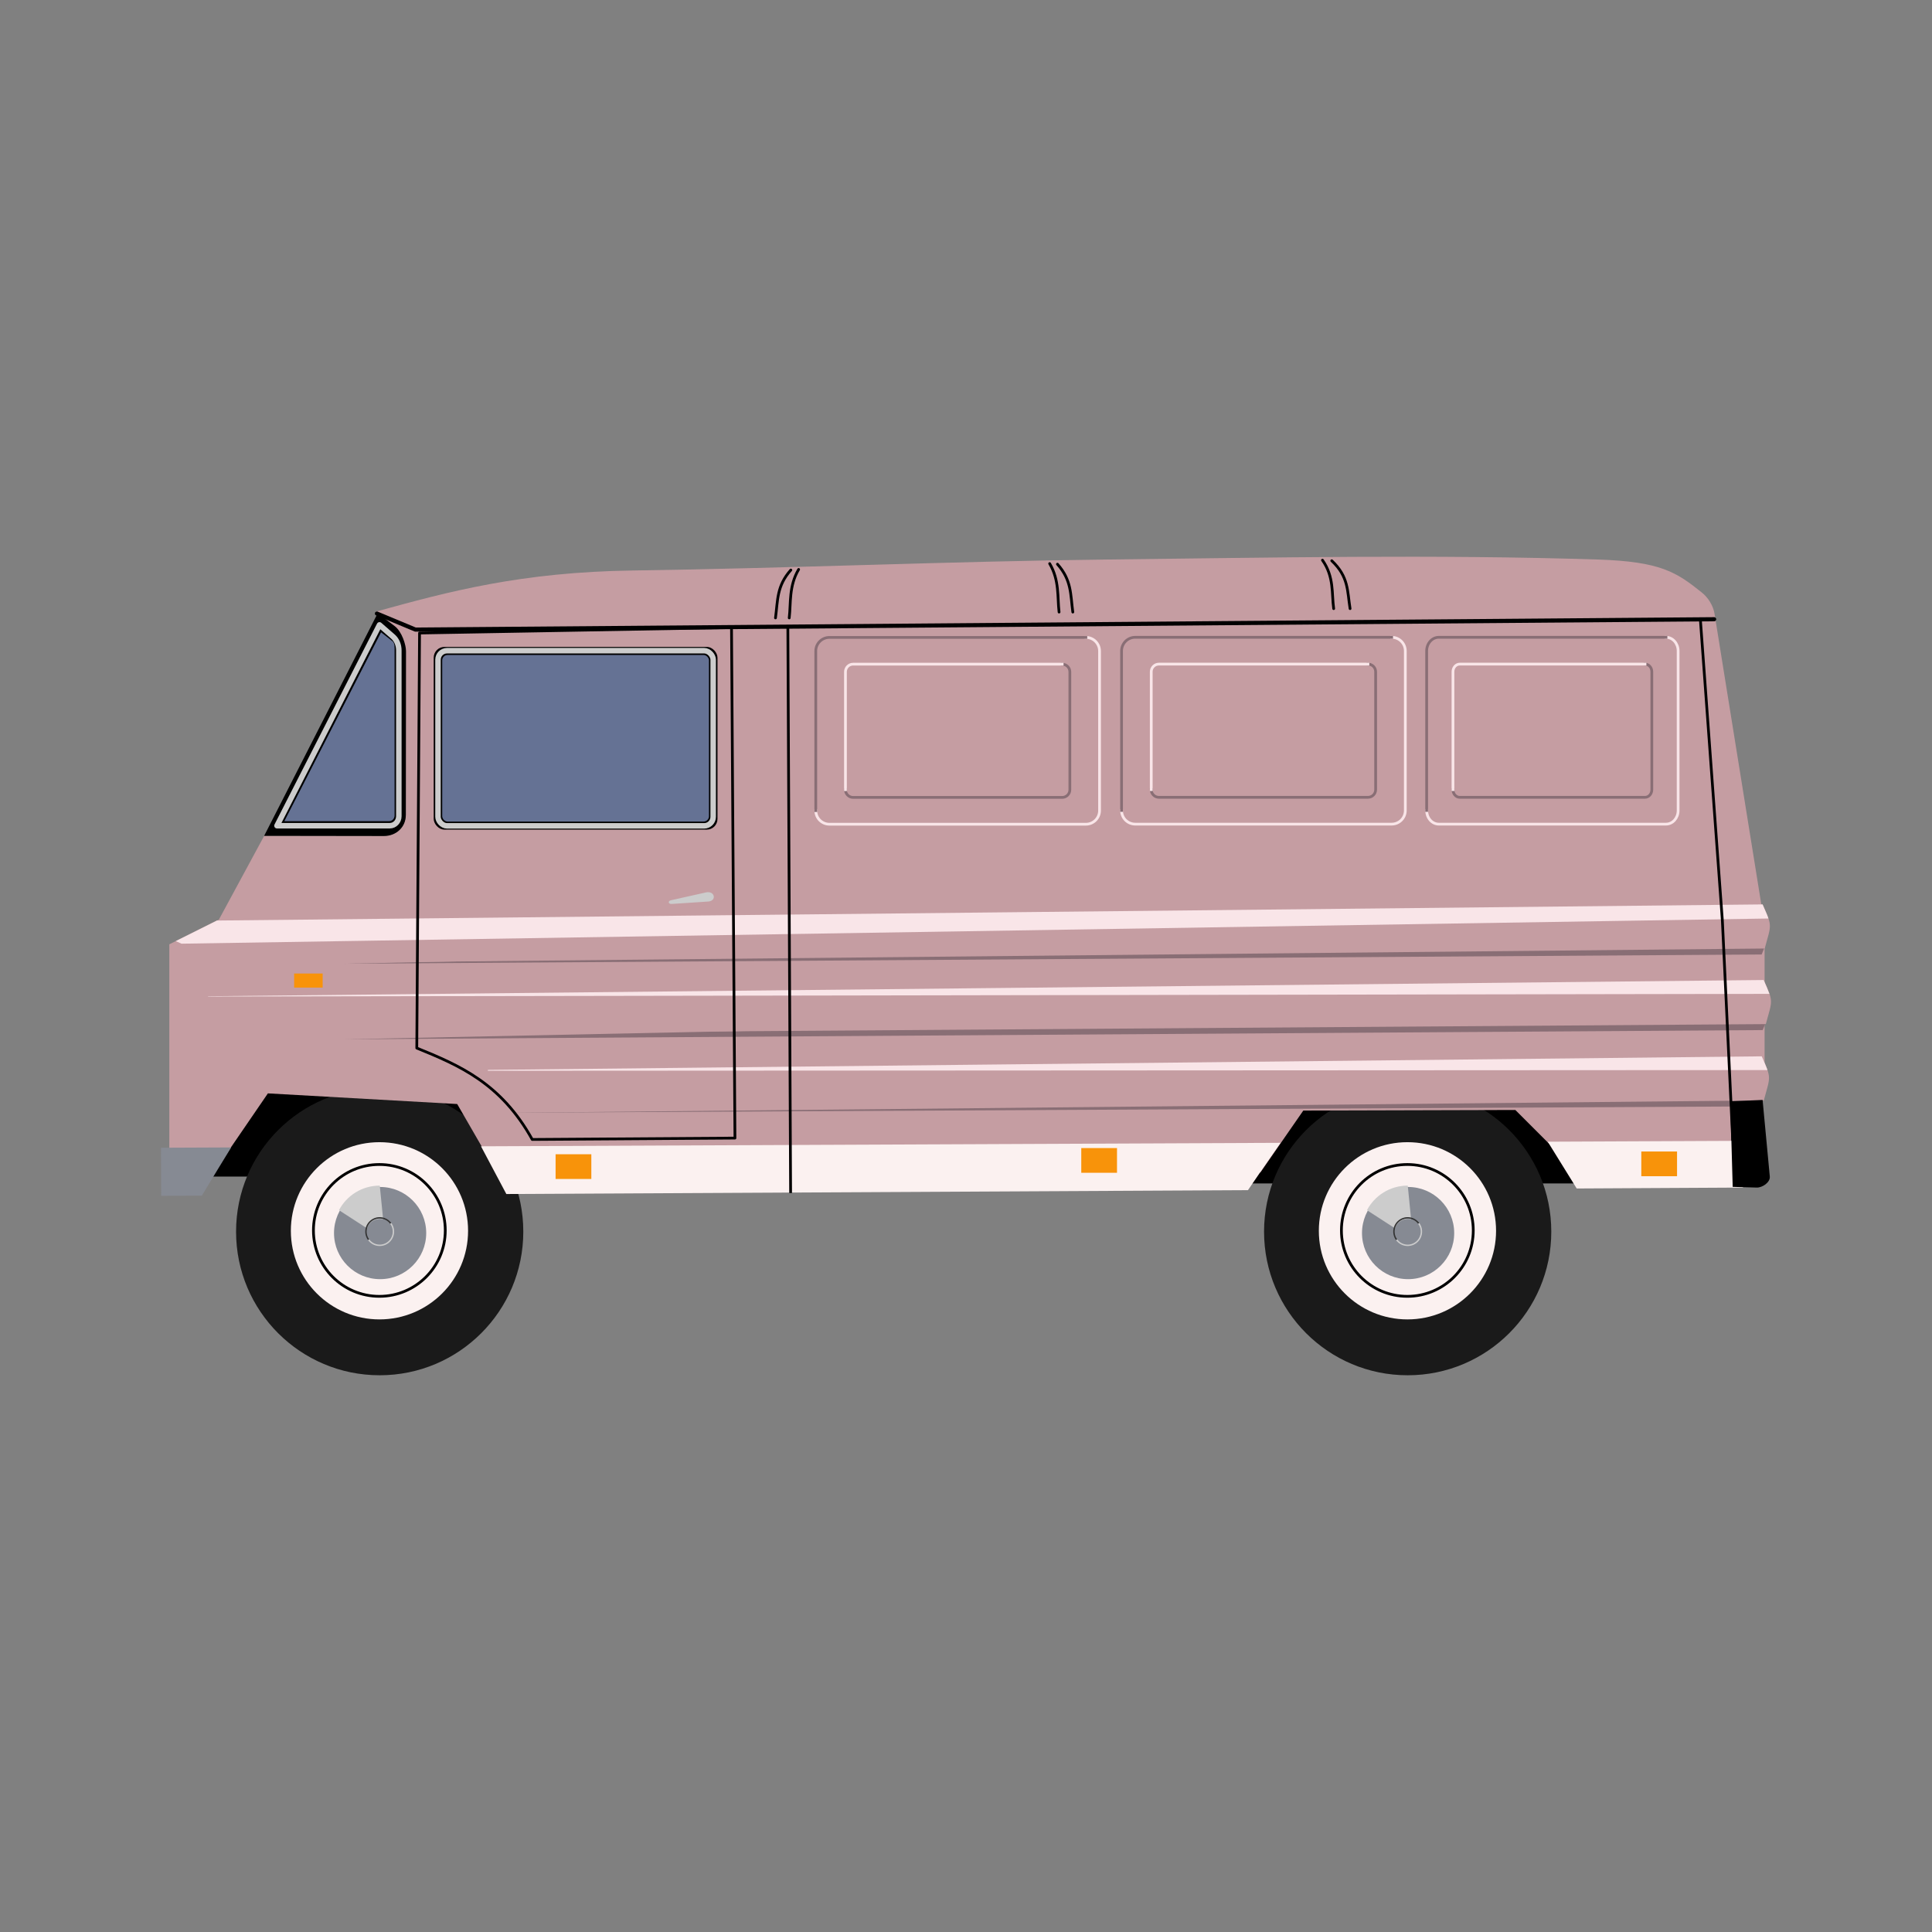 <svg:svg xmlns:dc="http://purl.org/dc/elements/1.1/" xmlns:ns1="http://sodipodi.sourceforge.net/DTD/sodipodi-0.dtd" xmlns:ns2="http://www.inkscape.org/namespaces/inkscape" xmlns:ns4="http://creativecommons.org/ns#" xmlns:rdf="http://www.w3.org/1999/02/22-rdf-syntax-ns#" xmlns:svg="http://www.w3.org/2000/svg" height="1405.79" id="svg17959" version="1.1" viewBox="-117.141 -405.092 1405.79 1405.79" width="1405.79" ns1:docname="&#1053;&#1086;&#1074;&#1099;&#1081; &#1076;&#1086;&#1082;&#1091;&#1084;&#1077;&#1085;&#1090; 10" ns2:version="0.48.0 r9654">
  <svg:rect x="-117.141" y="-405.092" width="1405.79" height="1405.79" fill="#808080" stroke="none"/>
  <ns1:namedview bordercolor="#666666" borderopacity="1.0" fit-margin-bottom="0" fit-margin-left="0" fit-margin-right="0" fit-margin-top="0" id="base" pagecolor="#ffffff" showgrid="false" ns2:current-layer="layer1" ns2:cx="585.72618" ns2:cy="297.75968" ns2:document-units="px" ns2:pageopacity="0.0" ns2:pageshadow="2" ns2:window-height="1018" ns2:window-maximized="1" ns2:window-width="1920" ns2:window-x="-8" ns2:window-y="-8" ns2:zoom="0.35" />
  <svg:g id="layer1" transform="translate(210.73 -234.6)" ns2:groupmode="layer" ns2:label="Layer 1">
    <svg:rect height="121" id="rect17795" style="fill:#000000" width="310" x="-180.6" y="564.62" />
    <svg:rect height="121" id="rect17793" style="fill:#000000" width="310" x="534.4" y="569.62" />
    <svg:path d="m824.5 2543.4c0 57.714-46.786 104.5-104.5 104.5s-104.5-46.786-104.5-104.5 46.786-104.5 104.5-104.5 104.5 46.786 104.5 104.5z" id="path17797" style="fill:#1a1a1a" transform="translate(-23.601 -1817.7)" ns1:cx="720" ns1:cy="2543.3621" ns1:rx="104.5" ns1:ry="104.5" ns1:type="arc" />
    <svg:path d="m824.5 2543.4c0 57.714-46.786 104.5-104.5 104.5s-104.5-46.786-104.5-104.5 46.786-104.5 104.5-104.5 104.5 46.786 104.5 104.5z" id="path17807" style="fill:#1a1a1a" transform="translate(-771.6 -1817.7)" ns1:cx="720" ns1:cy="2543.3621" ns1:rx="104.5" ns1:ry="104.5" ns1:type="arc" />
    <svg:path d="m824.5 2543.4c0 57.714-46.786 104.5-104.5 104.5s-104.5-46.786-104.5-104.5 46.786-104.5 104.5-104.5 104.5 46.786 104.5 104.5z" id="path17809" style="fill:#fbf1f0" transform="matrix(.617 0 0 .617 -496 -844.2)" ns1:cx="720" ns1:cy="2543.3621" ns1:rx="104.5" ns1:ry="104.5" ns1:type="arc" />
    <svg:path d="m-132.94 625.09-36.657 53.536s-35.071 6-35.071 0v-162l36.071-18 33-61h87c7.543 0 16-5.082 16-16v-117c0-5.271-1.883-10.75-5-15-4.469-6.094-11.333-10-17-15 53.362-14.785 106.1-28.862 187-30 115.35-1.623 230.64-6.685 346-8 118.66-1.352 237.39-3.773 356 0 46.325 1.474 57.558 9.283 76 24 4.722 3.768 8.32 9.604 9.28 15.568l36.416 226.27v113.49h-24.395v48.437h-129.75l-27.224-27.224-154.28 0.429-31.219 45.031-555.55 0.25-28.889-50.037z" id="path17727" style="fill:#c59da2" ns1:nodetypes="ccscccsssscsssssccccccccccc" ns2:connector-curvature="0" />
    <svg:rect height="132.94" id="rect17729" rx="7.778" ry="7.778" style="fill:#000000" width="206.48" x="-12.287" y="300.23" />
    <svg:rect height="127.46" id="rect17731" rx="6.574" ry="6.574" style="stroke-linejoin:round;stroke:#cccccc;stroke-linecap:square;stroke-width:4;fill:none" width="200.24" x="-9.172" y="302.97" />
    <svg:rect height="121.22" id="rect17733" rx="3.94" ry="3.911" style="fill:#657294" width="194.1" x="-6.1" y="306.09" />
    <svg:path d="m-53.046 275.71-82.616 161.98 87.186 0.125c8.809 0.013 15.897-6.342 15.906-15.312l0.119-119.27c0.005-4.546-3.022-14.188-8.19-18.11z" id="rect17735" style="fill:#000000" ns1:nodetypes="ccssssc" ns2:connector-curvature="0" />
    <svg:path d="m-51.746 284.19-74.6 146.14h82.088c3.642 0 6.594-3.095 6.594-6.938v-120.59c0-3.842-1.423-7.494-4.119-9.943z" id="rect17737" style="stroke-linejoin:round;stroke:#cccccc;stroke-linecap:square;stroke-width:4;fill:none" ns1:nodetypes="ccssssc" ns2:connector-curvature="0" />
    <svg:path d="m-50.601 289.59-70.357 137.42h76.264c2.183 0 3.938-1.839 3.938-4.125v-119.62c0-2.286 0.258-5.787-1.463-7.13z" id="rect17739" style="fill:#657294" ns1:nodetypes="ccssssc" ns2:connector-curvature="0" />
    <svg:path d="m-53.601 275.95 28 11.674 944.99-7.544" id="path17745" style="stroke-linejoin:round;stroke:#000000;stroke-linecap:round;stroke-width:3;fill:none" ns1:nodetypes="ccc" ns2:connector-curvature="0" />
    <svg:path d="m955.92 519.26-1.945 4.773-1032 6.718 1030.3-21.567z" id="path17751" style="fill:#896e75" ns2:connector-curvature="0" />
    <svg:path d="m-162.9 530.75 1119.1-11.064c4.808-17.795 5.721-15.742-1.536-32.07l-1119.6 12.124" id="path17747" style="fill:#c59da2" ns1:nodetypes="cccc" ns2:connector-curvature="0" />
    <svg:path d="m953.68 487.6-1123.7 11.719-29.969 14.969 4.188 1.875 1154.7-18.312c-0.087-0.262-0.183-0.569-0.281-0.844-0.133-0.37-0.282-0.788-0.438-1.188-0.086-0.222-0.189-0.487-0.281-0.719-0.201-0.5-0.454-1.042-0.688-1.594-0.702-1.672-1.542-3.61-2.562-5.906h-1z" id="path17749" style="fill:#f9e5e8" ns2:connector-curvature="0" />
    <svg:path d="m956.67 574.26-1.945 4.773-1032 6.718 1030.3-21.567z" id="path17753" style="fill:#896e75" ns2:connector-curvature="0" />
    <svg:path d="m-126.09 582.21 1083.1-7.528c4.808-17.795 5.721-15.742-1.536-32.07l-1142.3 12.374" id="path17755" style="fill:#c59da2" ns1:nodetypes="cccc" ns2:connector-curvature="0" />
    <svg:path d="m955.43 542.6-1132 11.812 0.281 0.219 1135.9-1.969c-0.849-2.502-2.197-5.584-4.188-10.062z" id="path17757" style="fill:#f9e5e8" ns2:connector-curvature="0" />
    <svg:path d="m955.25 629.77-1.945 4.773-929.52 4.718 927.75-19.567z" id="path17759" style="fill:#896e75" ns1:nodetypes="ccccc" ns2:connector-curvature="0" />
    <svg:path d="m22.902 639.41 932.65-9.22c4.808-17.795 5.721-15.742-1.536-32.07l-926.88 9.874" id="path17761" style="fill:#c59da2" ns1:nodetypes="cccc" ns2:connector-curvature="0" />
    <svg:path d="m954.02 598.13-926.88 9.875-0.062 0.562 0.219 0.062 930.91-0.5c-0.85-2.497-2.204-5.538-4.188-10z" id="path17763" style="fill:#f9e5e8" ns2:connector-curvature="0" />
    <svg:path d="m936.4 659.63-138.08 0.625 21.062 34.031 121.01-0.656z" id="path17888" style="fill:#fbf1f0" ns1:nodetypes="ccccc" ns2:connector-curvature="0" />
    <svg:path d="m603.87 661.07-581.75 2.531 18.438 34.719 539.63-2.812c6.933-10.292 17.731-25.851 23.688-34.438z" id="path17886" style="fill:#fbf1f0" ns1:nodetypes="ccccc" ns2:connector-curvature="0" />
    <svg:path d="m-159.66 664.42-51.062 0.219 0.125 35 29.594-0.156c7.781-12.944 16.479-27.122 21.344-35.063z" id="path17765" style="fill:#868a93" ns2:connector-curvature="0" />
    <svg:path d="m932.9 693.12-1.75-62.25 23.5-1 5.25 55.75c0.388 4.122-5.362 8.118-9.5 8z" id="path17767" style="fill:#000000" ns1:nodetypes="cccssc" ns2:connector-curvature="0" />
    <svg:rect height="17.984" id="rect17769" rx="0" ry="0" style="fill:#f8930a" width="26" x="866.4" y="667.38" />
    <svg:rect height="17.984" id="rect17771" rx="0" ry="0" style="fill:#f8930a" width="26" x="458.9" y="664.88" />
    <svg:rect height="17.984" id="rect17773" rx="0" ry="0" style="fill:#f8930a" width="26" x="76.399" y="669.38" />
    <svg:rect height="10.25" id="rect17779" style="fill:#f8930a" width="20.75" x="-113.85" y="537.87" />
    <svg:path d="m-22.601 290.12-2 302c30.64 12.488 61.178 25.346 84 66.5l147.5-1-2.5-371.5z" id="path17781" style="stroke-linejoin:round;stroke:#000000;stroke-linecap:square;stroke-width:2;fill:none" ns1:nodetypes="cccccc" ns2:connector-curvature="0" />
    <svg:path d="m247.4 696.6-2-410.73" id="path17783" style="stroke-linejoin:round;stroke:#000000;stroke-linecap:square;stroke-width:2;fill:none" ns1:nodetypes="cc" ns2:connector-curvature="0" />
    <svg:path d="m160.34 484.56 25.438-5.688c6.546-1.464 8.059 6.199 1.625 6.625l-26.438 1.75c-2.658 0.176-3.016-2.153-0.625-2.688z" id="path17785" style="fill:#cccccc" ns1:nodetypes="sssss" ns2:connector-curvature="0" />
    <svg:path d="m236.4 279.12c1.74-12.86 0.786-23.145 11.174-34.845m5.668-0.424c-7.2 12.23-5.55 24.285-6.842 35.27" id="path17787" style="stroke-linejoin:round;stroke:#000000;stroke-linecap:round;stroke-width:2;fill:none" ns1:nodetypes="cccc" ns2:connector-curvature="0" />
    <svg:path d="m452.74 274.87c-1.74-12.86-0.786-23.145-11.174-34.845m-5.668-0.424c7.2 12.23 5.55 24.285 6.842 35.27" id="path17789" style="stroke-linejoin:round;stroke:#000000;stroke-linecap:round;stroke-width:2;fill:none" ns1:nodetypes="cccc" ns2:connector-curvature="0" />
    <svg:path d="m654.49 272.37c-2.076-12.86-0.938-23.145-13.33-34.845m-6.761-0.424c8.59 12.23 6.621 24.285 8.162 35.27" id="path17791" style="stroke-linejoin:round;stroke:#000000;stroke-linecap:round;stroke-width:2;fill:none" ns1:nodetypes="cccc" ns2:connector-curvature="0" />
    <svg:path d="m824.5 2543.4c0 57.714-46.786 104.5-104.5 104.5s-104.5-46.786-104.5-104.5 46.786-104.5 104.5-104.5 104.5 46.786 104.5 104.5z" id="path17799" style="fill:#fbf1f0" transform="matrix(.617 0 0 .617 252 -844.2)" ns1:cx="720" ns1:cy="2543.3621" ns1:rx="104.5" ns1:ry="104.5" ns1:type="arc" />
    <svg:path d="m684.73 293.23c5.514 0 9.954 4.439 9.954 9.954v116.03c0 5.514-4.439 9.954-9.954 9.954h-186.57c-5.514 0-9.954-4.439-9.954-9.954" id="path17908" style="stroke-linejoin:round;stroke:#f9e5e8;stroke-linecap:square;stroke-width:2;fill:none" ns2:connector-curvature="0" />
    <svg:path d="m488.21 419.21v-116.03c0-5.514 4.439-9.954 9.954-9.954h186.57" id="rect17821" style="stroke-linejoin:round;stroke:#896e75;stroke-linecap:square;stroke-width:2;fill:none" ns2:connector-curvature="0" />
    <svg:path d="m667.49 312.73c3.101 0 5.598 2.497 5.598 5.598v85.74c0 3.101-2.497 5.598-5.598 5.598h-152.09c-3.101 0-5.598-2.497-5.598-5.598" id="path17912" style="stroke-linejoin:round;stroke:#896e75;stroke-linecap:square;stroke-width:2;fill:none" ns2:connector-curvature="0" />
    <svg:path d="m509.81 404.07v-85.74c0-3.101 2.497-5.598 5.598-5.598h152.09" id="rect17823" style="stroke-linejoin:round;stroke:#f9e5e8;stroke-linecap:square;stroke-width:2;fill:none" ns2:connector-curvature="0" />
    <svg:path d="m884.37 293.23c4.887 0 8.821 4.439 8.821 9.954v116.03c0 5.514-3.934 9.954-8.821 9.954h-165.33c-4.887 0-8.821-4.439-8.821-9.954" id="path17876" style="stroke-linejoin:round;stroke:#f9e5e8;stroke-linecap:square;stroke-width:2;fill:none" ns2:connector-curvature="0" />
    <svg:path d="m710.21 419.21v-116.03c0-5.514 3.934-9.954 8.821-9.954h165.33" id="rect17825" style="stroke-linejoin:round;stroke:#896e75;stroke-linecap:square;stroke-width:2;fill:none" ns2:connector-curvature="0" />
    <svg:path d="m869.09 312.73c2.748 0 4.961 2.497 4.961 5.598v85.74c0 3.101-2.212 5.598-4.961 5.598h-134.78c-2.748 0-4.961-2.497-4.961-5.598" id="path17880" style="stroke-linejoin:round;stroke:#896e75;stroke-linecap:square;stroke-width:2;fill:none" ns2:connector-curvature="0" />
    <svg:path d="m729.35 404.07v-85.74c0-3.101 2.212-5.598 4.961-5.598h134.78" id="rect17827" style="stroke-linejoin:round;stroke:#f9e5e8;stroke-linecap:square;stroke-width:2;fill:none" ns2:connector-curvature="0" />
    <svg:path d="m909.4 280.62 16 219 7.5 158.75" id="path17829" style="stroke-linejoin:round;stroke:#000000;stroke-linecap:square;stroke-width:2;fill:none" ns1:nodetypes="ccc" ns2:connector-curvature="0" />
    <svg:path d="m824.5 2543.4c0 57.714-46.786 104.5-104.5 104.5s-104.5-46.786-104.5-104.5 46.786-104.5 104.5-104.5 104.5 46.786 104.5 104.5z" id="path17801" style="stroke:#000000;stroke-width:4.354;fill:none" transform="matrix(.459 0 0 .459 365.68 -442.62)" ns1:cx="720" ns1:cy="2543.3621" ns1:rx="104.5" ns1:ry="104.5" ns1:type="arc" />
    <svg:path d="m824.5 2543.4c0 57.714-46.786 104.5-104.5 104.5s-104.5-46.786-104.5-104.5 46.786-104.5 104.5-104.5 104.5 46.786 104.5 104.5z" id="path17811" style="stroke:#000000;stroke-width:4.354;fill:none" transform="matrix(.459 0 0 .459 -382.32 -442.62)" ns1:cx="720" ns1:cy="2543.3621" ns1:rx="104.5" ns1:ry="104.5" ns1:type="arc" />
    <svg:g id="g17922" transform="translate(-246.1 -1817.7)">
      <svg:path d="m708.34 2111c5.514 0 9.954 4.439 9.954 9.954v116.03c0 5.514-4.439 9.954-9.954 9.954h-186.57c-5.514 0-9.954-4.439-9.954-9.954" id="path17914" style="stroke-linejoin:round;stroke:#f9e5e8;stroke-linecap:square;stroke-width:2;fill:none" ns2:connector-curvature="0" />
      <svg:path d="m511.81 2237v-116.03c0-5.514 4.439-9.954 9.954-9.954h186.57" id="path17916" style="stroke-linejoin:round;stroke:#896e75;stroke-linecap:square;stroke-width:2;fill:none" ns2:connector-curvature="0" />
      <svg:path d="m691.09 2130.5c3.101 0 5.598 2.497 5.598 5.598v85.74c0 3.101-2.497 5.598-5.598 5.598h-152.09c-3.101 0-5.598-2.497-5.598-5.598" id="path17918" style="stroke-linejoin:round;stroke:#896e75;stroke-linecap:square;stroke-width:2;fill:none" ns2:connector-curvature="0" />
      <svg:path d="m533.41 2221.8v-85.74c0-3.101 2.497-5.598 5.598-5.598h152.09" id="path17920" style="stroke-linejoin:round;stroke:#f9e5e8;stroke-linecap:square;stroke-width:2;fill:none" ns2:connector-curvature="0" />
    </svg:g>
    <svg:g id="g17940" transform="translate(-23.601 -1817.7)">
      <svg:path d="m824.5 2543.4c0 57.714-46.786 104.5-104.5 104.5s-104.5-46.786-104.5-104.5 46.786-104.5 104.5-104.5 104.5 46.786 104.5 104.5z" id="path17803" style="fill:#868a93" transform="matrix(.321 0 0 .321 489.19 1728)" ns1:cx="720" ns1:cy="2543.3621" ns1:rx="104.5" ns1:ry="104.5" ns1:type="arc" />
      <svg:path d="m720 2509.9c-12.856 0-24.008 7.249-29.625 17.875l24.125 15.625 8.5-4-2.938-29.5h-0.062z" id="path17928" style="fill:#cccccc" ns2:connector-curvature="0" />
      <svg:path d="m824.5 2543.4c0 57.714-46.786 104.5-104.5 104.5s-104.5-46.786-104.5-104.5 46.786-104.5 104.5-104.5 104.5 46.786 104.5 104.5z" id="path17805" style="fill:#868a93" transform="matrix(.096 0 0 .096 651.1 2300)" ns1:cx="720" ns1:cy="2543.3621" ns1:rx="104.5" ns1:ry="104.5" ns1:type="arc" />
      <svg:path d="m711.96 2549.3c-3.287-4.439-2.353-10.701 2.086-13.987 4.439-3.287 10.701-2.353 13.987 2.086" id="path17938" style="stroke:#333333;fill:none" ns2:connector-curvature="0" />
      <svg:path d="m728.04 2537.4c3.287 4.439 2.353 10.701-2.086 13.988-4.439 3.287-10.701 2.353-13.987-2.086" id="path17933" style="stroke:#cccccc;fill:none" ns2:connector-curvature="0" />
    </svg:g>
    <svg:g id="g17947" transform="translate(-771.6 -1817.7)">
      <svg:path d="m824.5 2543.4c0 57.714-46.786 104.5-104.5 104.5s-104.5-46.786-104.5-104.5 46.786-104.5 104.5-104.5 104.5 46.786 104.5 104.5z" id="path17949" style="fill:#868a93" transform="matrix(.321 0 0 .321 489.19 1728)" ns1:cx="720" ns1:cy="2543.3621" ns1:rx="104.5" ns1:ry="104.5" ns1:type="arc" />
      <svg:path d="m720 2509.9c-12.856 0-24.008 7.249-29.625 17.875l24.125 15.625 8.5-4-2.938-29.5h-0.062z" id="path17951" style="fill:#cccccc" ns2:connector-curvature="0" />
      <svg:path d="m824.5 2543.4c0 57.714-46.786 104.5-104.5 104.5s-104.5-46.786-104.5-104.5 46.786-104.5 104.5-104.5 104.5 46.786 104.5 104.5z" id="path17953" style="fill:#868a93" transform="matrix(.096 0 0 .096 651.1 2300)" ns1:cx="720" ns1:cy="2543.3621" ns1:rx="104.5" ns1:ry="104.5" ns1:type="arc" />
      <svg:path d="m711.96 2549.3c-3.287-4.439-2.353-10.701 2.086-13.987 4.439-3.287 10.701-2.353 13.987 2.086" id="path17955" style="stroke:#333333;fill:none" ns2:connector-curvature="0" />
      <svg:path d="m728.04 2537.4c3.287 4.439 2.353 10.701-2.086 13.988-4.439 3.287-10.701 2.353-13.987-2.086" id="path17957" style="stroke:#cccccc;fill:none" ns2:connector-curvature="0" />
    </svg:g>
  </svg:g>
</svg:svg>